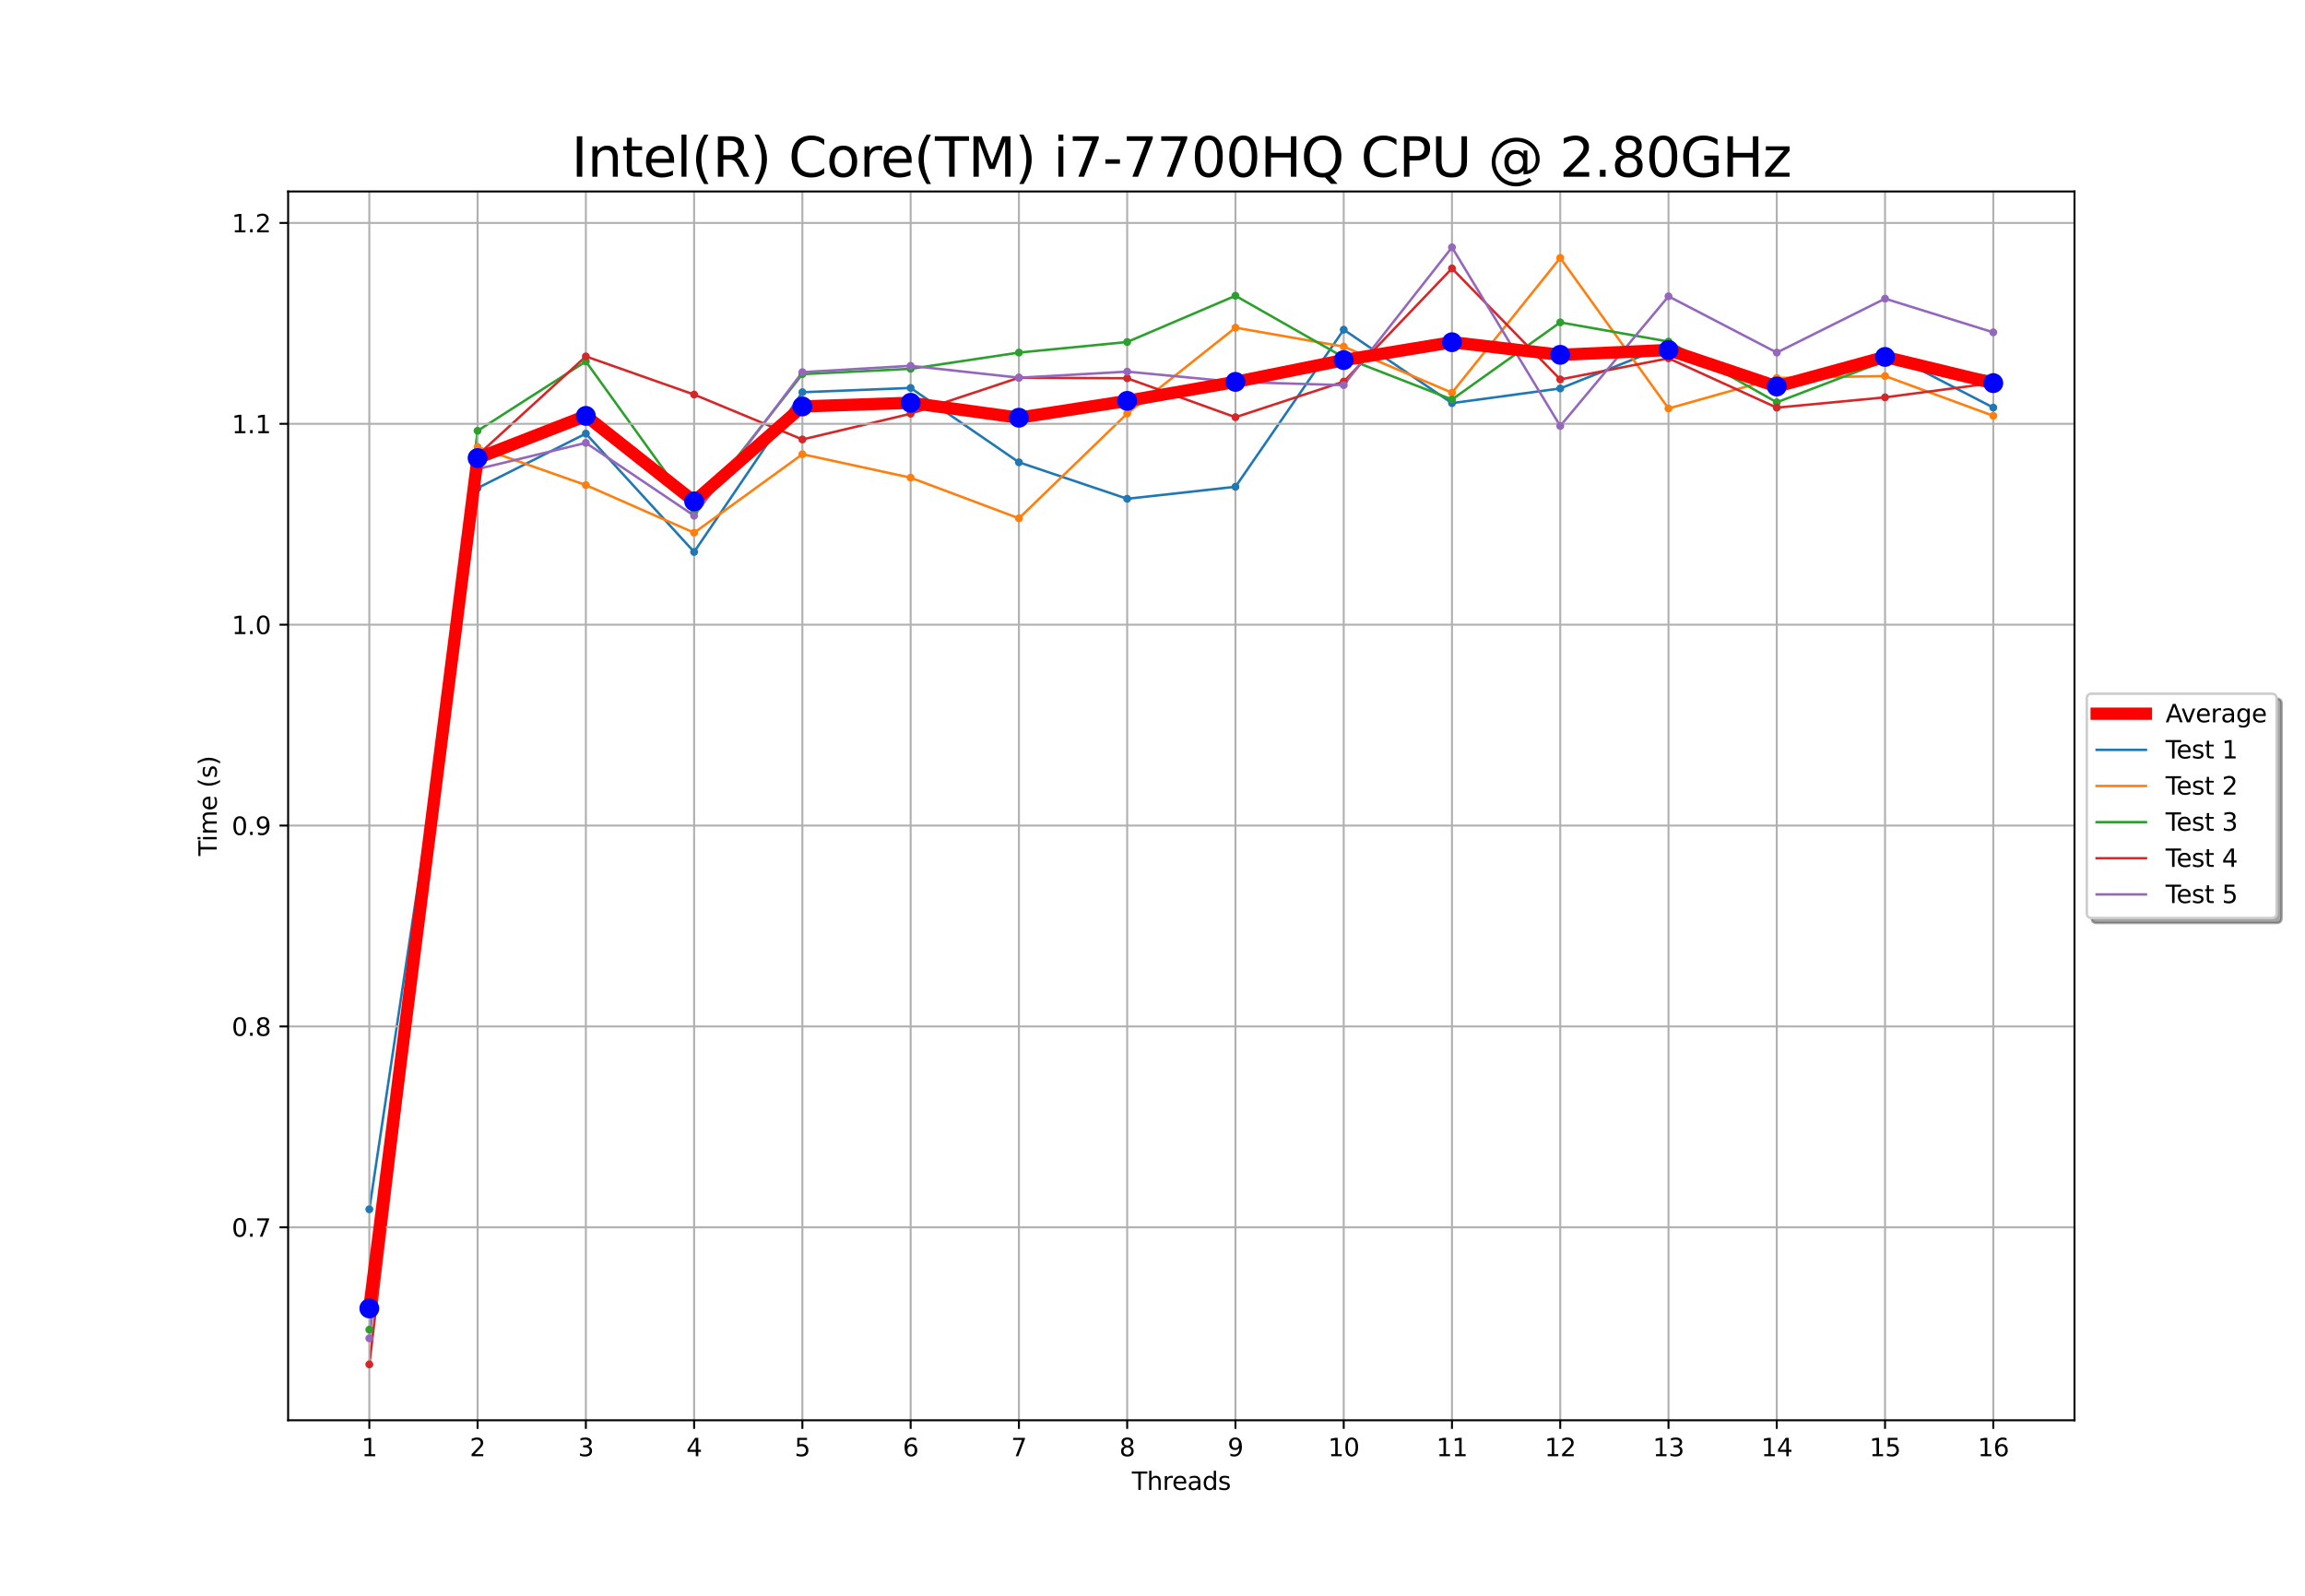 <?xml version="1.0" encoding="utf-8" standalone="no"?>
<!DOCTYPE svg PUBLIC "-//W3C//DTD SVG 1.1//EN"
  "http://www.w3.org/Graphics/SVG/1.1/DTD/svg11.dtd">
<svg xmlns:xlink="http://www.w3.org/1999/xlink" width="936pt" height="648pt" viewBox="0 0 936 648" xmlns="http://www.w3.org/2000/svg" version="1.1">
 <defs>
  <style type="text/css">*{stroke-linejoin: round; stroke-linecap: butt}</style>
 </defs>
 <g id="figure_1">
  <g id="patch_1">
   <path d="M 0 648 
L 936 648 
L 936 0 
L 0 0 
z
" style="fill: #ffffff"/>
  </g>
  <g id="axes_1">
   <g id="patch_2">
    <path d="M 117 576.72 
L 842.4 576.72 
L 842.4 77.76 
L 117 77.76 
z
" style="fill: #ffffff"/>
   </g>
   <g id="line2d_1">
    <path d="M 149.973 491.068 
L 193.936 198.199 
L 237.9 176.065 
L 281.864 224.129 
L 325.827 159.272 
L 369.791 157.54 
L 413.755 187.727 
L 457.718 202.536 
L 501.682 197.666 
L 545.645 133.883 
L 589.609 163.7 
L 633.573 157.739 
L 677.536 140.186 
L 721.5 159.149 
L 765.464 142.797 
L 809.427 165.512 
" clip-path="url(#p5e634e5079)" style="fill: none; stroke: #1f77b4; stroke-linecap: square"/>
   </g>
   <g id="line2d_2">
    <path d="M 149.973 528.036 
L 193.936 181.524 
L 237.9 196.982 
L 281.864 216.333 
L 325.827 184.444 
L 369.791 193.979 
L 413.755 210.483 
L 457.718 167.955 
L 501.682 133.064 
L 545.645 140.75 
L 589.609 159.467 
L 633.573 104.731 
L 677.536 165.866 
L 721.5 153.484 
L 765.464 152.697 
L 809.427 168.848 
" clip-path="url(#p5e634e5079)" style="fill: none; stroke: #ff7f0e; stroke-linecap: square"/>
   </g>
   <g id="line2d_3">
    <path d="M 149.973 539.941 
L 193.936 174.931 
L 237.9 146.78 
L 281.864 207.852 
L 325.827 151.935 
L 369.791 149.764 
L 413.755 143.173 
L 457.718 138.878 
L 501.682 120.106 
L 545.645 145.106 
L 589.609 162.226 
L 633.573 130.91 
L 677.536 138.714 
L 721.5 163.371 
L 765.464 146.555 
L 809.427 153.091 
" clip-path="url(#p5e634e5079)" style="fill: none; stroke: #2ca02c; stroke-linecap: square"/>
   </g>
   <g id="line2d_4">
    <path d="M 149.973 554.04 
L 193.936 184.888 
L 237.9 144.729 
L 281.864 160.218 
L 325.827 178.456 
L 369.791 168.003 
L 413.755 153.379 
L 457.718 153.605 
L 501.682 169.422 
L 545.645 154.966 
L 589.609 108.999 
L 633.573 154.071 
L 677.536 145.501 
L 721.5 165.538 
L 765.464 161.352 
L 809.427 155.522 
" clip-path="url(#p5e634e5079)" style="fill: none; stroke: #d62728; stroke-linecap: square"/>
   </g>
   <g id="line2d_5">
    <path d="M 149.973 543.459 
L 193.936 190.469 
L 237.9 179.836 
L 281.864 209.418 
L 325.827 151.113 
L 369.791 148.55 
L 413.755 153.369 
L 457.718 150.908 
L 501.682 155.102 
L 545.645 156.386 
L 589.609 100.44 
L 633.573 172.982 
L 677.536 120.323 
L 721.5 143.17 
L 765.464 121.273 
L 809.427 134.959 
" clip-path="url(#p5e634e5079)" style="fill: none; stroke: #9467bd; stroke-linecap: square"/>
   </g>
   <g id="matplotlib.axis_1">
    <g id="xtick_1">
     <g id="line2d_6">
      <path d="M 149.973 576.72 
L 149.973 77.76 
" clip-path="url(#p5e634e5079)" style="fill: none; stroke: #b0b0b0; stroke-width: 0.8; stroke-linecap: square"/>
     </g>
     <g id="line2d_7">
      <defs>
       <path id="mb4de34e224" d="M 0 0 
L 0 3.5 
" style="stroke: #000000; stroke-width: 0.8"/>
      </defs>
      <g>
       <use xlink:href="#mb4de34e224" x="149.973" y="576.72" style="stroke: #000000; stroke-width: 0.8"/>
      </g>
     </g>
     <g id="text_1">
      <!-- 1 -->
      <g transform="translate(146.791 591.318)scale(0.1 -0.1)">
       <defs>
        <path id="DejaVuSans-31" d="M 794 531 
L 1825 531 
L 1825 4091 
L 703 3866 
L 703 4441 
L 1819 4666 
L 2450 4666 
L 2450 531 
L 3481 531 
L 3481 0 
L 794 0 
L 794 531 
z
" transform="scale(0.016)"/>
       </defs>
       <use xlink:href="#DejaVuSans-31"/>
      </g>
     </g>
    </g>
    <g id="xtick_2">
     <g id="line2d_8">
      <path d="M 193.936 576.72 
L 193.936 77.76 
" clip-path="url(#p5e634e5079)" style="fill: none; stroke: #b0b0b0; stroke-width: 0.8; stroke-linecap: square"/>
     </g>
     <g id="line2d_9">
      <g>
       <use xlink:href="#mb4de34e224" x="193.936" y="576.72" style="stroke: #000000; stroke-width: 0.8"/>
      </g>
     </g>
     <g id="text_2">
      <!-- 2 -->
      <g transform="translate(190.755 591.318)scale(0.1 -0.1)">
       <defs>
        <path id="DejaVuSans-32" d="M 1228 531 
L 3431 531 
L 3431 0 
L 469 0 
L 469 531 
Q 828 903 1448 1529 
Q 2069 2156 2228 2338 
Q 2531 2678 2651 2914 
Q 2772 3150 2772 3378 
Q 2772 3750 2511 3984 
Q 2250 4219 1831 4219 
Q 1534 4219 1204 4116 
Q 875 4013 500 3803 
L 500 4441 
Q 881 4594 1212 4672 
Q 1544 4750 1819 4750 
Q 2544 4750 2975 4387 
Q 3406 4025 3406 3419 
Q 3406 3131 3298 2873 
Q 3191 2616 2906 2266 
Q 2828 2175 2409 1742 
Q 1991 1309 1228 531 
z
" transform="scale(0.016)"/>
       </defs>
       <use xlink:href="#DejaVuSans-32"/>
      </g>
     </g>
    </g>
    <g id="xtick_3">
     <g id="line2d_10">
      <path d="M 237.9 576.72 
L 237.9 77.76 
" clip-path="url(#p5e634e5079)" style="fill: none; stroke: #b0b0b0; stroke-width: 0.8; stroke-linecap: square"/>
     </g>
     <g id="line2d_11">
      <g>
       <use xlink:href="#mb4de34e224" x="237.9" y="576.72" style="stroke: #000000; stroke-width: 0.8"/>
      </g>
     </g>
     <g id="text_3">
      <!-- 3 -->
      <g transform="translate(234.719 591.318)scale(0.1 -0.1)">
       <defs>
        <path id="DejaVuSans-33" d="M 2597 2516 
Q 3050 2419 3304 2112 
Q 3559 1806 3559 1356 
Q 3559 666 3084 287 
Q 2609 -91 1734 -91 
Q 1441 -91 1130 -33 
Q 819 25 488 141 
L 488 750 
Q 750 597 1062 519 
Q 1375 441 1716 441 
Q 2309 441 2620 675 
Q 2931 909 2931 1356 
Q 2931 1769 2642 2001 
Q 2353 2234 1838 2234 
L 1294 2234 
L 1294 2753 
L 1863 2753 
Q 2328 2753 2575 2939 
Q 2822 3125 2822 3475 
Q 2822 3834 2567 4026 
Q 2313 4219 1838 4219 
Q 1578 4219 1281 4162 
Q 984 4106 628 3988 
L 628 4550 
Q 988 4650 1302 4700 
Q 1616 4750 1894 4750 
Q 2613 4750 3031 4423 
Q 3450 4097 3450 3541 
Q 3450 3153 3228 2886 
Q 3006 2619 2597 2516 
z
" transform="scale(0.016)"/>
       </defs>
       <use xlink:href="#DejaVuSans-33"/>
      </g>
     </g>
    </g>
    <g id="xtick_4">
     <g id="line2d_12">
      <path d="M 281.864 576.72 
L 281.864 77.76 
" clip-path="url(#p5e634e5079)" style="fill: none; stroke: #b0b0b0; stroke-width: 0.8; stroke-linecap: square"/>
     </g>
     <g id="line2d_13">
      <g>
       <use xlink:href="#mb4de34e224" x="281.864" y="576.72" style="stroke: #000000; stroke-width: 0.8"/>
      </g>
     </g>
     <g id="text_4">
      <!-- 4 -->
      <g transform="translate(278.682 591.318)scale(0.1 -0.1)">
       <defs>
        <path id="DejaVuSans-34" d="M 2419 4116 
L 825 1625 
L 2419 1625 
L 2419 4116 
z
M 2253 4666 
L 3047 4666 
L 3047 1625 
L 3713 1625 
L 3713 1100 
L 3047 1100 
L 3047 0 
L 2419 0 
L 2419 1100 
L 313 1100 
L 313 1709 
L 2253 4666 
z
" transform="scale(0.016)"/>
       </defs>
       <use xlink:href="#DejaVuSans-34"/>
      </g>
     </g>
    </g>
    <g id="xtick_5">
     <g id="line2d_14">
      <path d="M 325.827 576.72 
L 325.827 77.76 
" clip-path="url(#p5e634e5079)" style="fill: none; stroke: #b0b0b0; stroke-width: 0.8; stroke-linecap: square"/>
     </g>
     <g id="line2d_15">
      <g>
       <use xlink:href="#mb4de34e224" x="325.827" y="576.72" style="stroke: #000000; stroke-width: 0.8"/>
      </g>
     </g>
     <g id="text_5">
      <!-- 5 -->
      <g transform="translate(322.646 591.318)scale(0.1 -0.1)">
       <defs>
        <path id="DejaVuSans-35" d="M 691 4666 
L 3169 4666 
L 3169 4134 
L 1269 4134 
L 1269 2991 
Q 1406 3038 1543 3061 
Q 1681 3084 1819 3084 
Q 2600 3084 3056 2656 
Q 3513 2228 3513 1497 
Q 3513 744 3044 326 
Q 2575 -91 1722 -91 
Q 1428 -91 1123 -41 
Q 819 9 494 109 
L 494 744 
Q 775 591 1075 516 
Q 1375 441 1709 441 
Q 2250 441 2565 725 
Q 2881 1009 2881 1497 
Q 2881 1984 2565 2268 
Q 2250 2553 1709 2553 
Q 1456 2553 1204 2497 
Q 953 2441 691 2322 
L 691 4666 
z
" transform="scale(0.016)"/>
       </defs>
       <use xlink:href="#DejaVuSans-35"/>
      </g>
     </g>
    </g>
    <g id="xtick_6">
     <g id="line2d_16">
      <path d="M 369.791 576.72 
L 369.791 77.76 
" clip-path="url(#p5e634e5079)" style="fill: none; stroke: #b0b0b0; stroke-width: 0.8; stroke-linecap: square"/>
     </g>
     <g id="line2d_17">
      <g>
       <use xlink:href="#mb4de34e224" x="369.791" y="576.72" style="stroke: #000000; stroke-width: 0.8"/>
      </g>
     </g>
     <g id="text_6">
      <!-- 6 -->
      <g transform="translate(366.61 591.318)scale(0.1 -0.1)">
       <defs>
        <path id="DejaVuSans-36" d="M 2113 2584 
Q 1688 2584 1439 2293 
Q 1191 2003 1191 1497 
Q 1191 994 1439 701 
Q 1688 409 2113 409 
Q 2538 409 2786 701 
Q 3034 994 3034 1497 
Q 3034 2003 2786 2293 
Q 2538 2584 2113 2584 
z
M 3366 4563 
L 3366 3988 
Q 3128 4100 2886 4159 
Q 2644 4219 2406 4219 
Q 1781 4219 1451 3797 
Q 1122 3375 1075 2522 
Q 1259 2794 1537 2939 
Q 1816 3084 2150 3084 
Q 2853 3084 3261 2657 
Q 3669 2231 3669 1497 
Q 3669 778 3244 343 
Q 2819 -91 2113 -91 
Q 1303 -91 875 529 
Q 447 1150 447 2328 
Q 447 3434 972 4092 
Q 1497 4750 2381 4750 
Q 2619 4750 2861 4703 
Q 3103 4656 3366 4563 
z
" transform="scale(0.016)"/>
       </defs>
       <use xlink:href="#DejaVuSans-36"/>
      </g>
     </g>
    </g>
    <g id="xtick_7">
     <g id="line2d_18">
      <path d="M 413.755 576.72 
L 413.755 77.76 
" clip-path="url(#p5e634e5079)" style="fill: none; stroke: #b0b0b0; stroke-width: 0.8; stroke-linecap: square"/>
     </g>
     <g id="line2d_19">
      <g>
       <use xlink:href="#mb4de34e224" x="413.755" y="576.72" style="stroke: #000000; stroke-width: 0.8"/>
      </g>
     </g>
     <g id="text_7">
      <!-- 7 -->
      <g transform="translate(410.573 591.318)scale(0.1 -0.1)">
       <defs>
        <path id="DejaVuSans-37" d="M 525 4666 
L 3525 4666 
L 3525 4397 
L 1831 0 
L 1172 0 
L 2766 4134 
L 525 4134 
L 525 4666 
z
" transform="scale(0.016)"/>
       </defs>
       <use xlink:href="#DejaVuSans-37"/>
      </g>
     </g>
    </g>
    <g id="xtick_8">
     <g id="line2d_20">
      <path d="M 457.718 576.72 
L 457.718 77.76 
" clip-path="url(#p5e634e5079)" style="fill: none; stroke: #b0b0b0; stroke-width: 0.8; stroke-linecap: square"/>
     </g>
     <g id="line2d_21">
      <g>
       <use xlink:href="#mb4de34e224" x="457.718" y="576.72" style="stroke: #000000; stroke-width: 0.8"/>
      </g>
     </g>
     <g id="text_8">
      <!-- 8 -->
      <g transform="translate(454.537 591.318)scale(0.1 -0.1)">
       <defs>
        <path id="DejaVuSans-38" d="M 2034 2216 
Q 1584 2216 1326 1975 
Q 1069 1734 1069 1313 
Q 1069 891 1326 650 
Q 1584 409 2034 409 
Q 2484 409 2743 651 
Q 3003 894 3003 1313 
Q 3003 1734 2745 1975 
Q 2488 2216 2034 2216 
z
M 1403 2484 
Q 997 2584 770 2862 
Q 544 3141 544 3541 
Q 544 4100 942 4425 
Q 1341 4750 2034 4750 
Q 2731 4750 3128 4425 
Q 3525 4100 3525 3541 
Q 3525 3141 3298 2862 
Q 3072 2584 2669 2484 
Q 3125 2378 3379 2068 
Q 3634 1759 3634 1313 
Q 3634 634 3220 271 
Q 2806 -91 2034 -91 
Q 1263 -91 848 271 
Q 434 634 434 1313 
Q 434 1759 690 2068 
Q 947 2378 1403 2484 
z
M 1172 3481 
Q 1172 3119 1398 2916 
Q 1625 2713 2034 2713 
Q 2441 2713 2670 2916 
Q 2900 3119 2900 3481 
Q 2900 3844 2670 4047 
Q 2441 4250 2034 4250 
Q 1625 4250 1398 4047 
Q 1172 3844 1172 3481 
z
" transform="scale(0.016)"/>
       </defs>
       <use xlink:href="#DejaVuSans-38"/>
      </g>
     </g>
    </g>
    <g id="xtick_9">
     <g id="line2d_22">
      <path d="M 501.682 576.72 
L 501.682 77.76 
" clip-path="url(#p5e634e5079)" style="fill: none; stroke: #b0b0b0; stroke-width: 0.8; stroke-linecap: square"/>
     </g>
     <g id="line2d_23">
      <g>
       <use xlink:href="#mb4de34e224" x="501.682" y="576.72" style="stroke: #000000; stroke-width: 0.8"/>
      </g>
     </g>
     <g id="text_9">
      <!-- 9 -->
      <g transform="translate(498.501 591.318)scale(0.1 -0.1)">
       <defs>
        <path id="DejaVuSans-39" d="M 703 97 
L 703 672 
Q 941 559 1184 500 
Q 1428 441 1663 441 
Q 2288 441 2617 861 
Q 2947 1281 2994 2138 
Q 2813 1869 2534 1725 
Q 2256 1581 1919 1581 
Q 1219 1581 811 2004 
Q 403 2428 403 3163 
Q 403 3881 828 4315 
Q 1253 4750 1959 4750 
Q 2769 4750 3195 4129 
Q 3622 3509 3622 2328 
Q 3622 1225 3098 567 
Q 2575 -91 1691 -91 
Q 1453 -91 1209 -44 
Q 966 3 703 97 
z
M 1959 2075 
Q 2384 2075 2632 2365 
Q 2881 2656 2881 3163 
Q 2881 3666 2632 3958 
Q 2384 4250 1959 4250 
Q 1534 4250 1286 3958 
Q 1038 3666 1038 3163 
Q 1038 2656 1286 2365 
Q 1534 2075 1959 2075 
z
" transform="scale(0.016)"/>
       </defs>
       <use xlink:href="#DejaVuSans-39"/>
      </g>
     </g>
    </g>
    <g id="xtick_10">
     <g id="line2d_24">
      <path d="M 545.645 576.72 
L 545.645 77.76 
" clip-path="url(#p5e634e5079)" style="fill: none; stroke: #b0b0b0; stroke-width: 0.8; stroke-linecap: square"/>
     </g>
     <g id="line2d_25">
      <g>
       <use xlink:href="#mb4de34e224" x="545.645" y="576.72" style="stroke: #000000; stroke-width: 0.8"/>
      </g>
     </g>
     <g id="text_10">
      <!-- 10 -->
      <g transform="translate(539.283 591.318)scale(0.1 -0.1)">
       <defs>
        <path id="DejaVuSans-30" d="M 2034 4250 
Q 1547 4250 1301 3770 
Q 1056 3291 1056 2328 
Q 1056 1369 1301 889 
Q 1547 409 2034 409 
Q 2525 409 2770 889 
Q 3016 1369 3016 2328 
Q 3016 3291 2770 3770 
Q 2525 4250 2034 4250 
z
M 2034 4750 
Q 2819 4750 3233 4129 
Q 3647 3509 3647 2328 
Q 3647 1150 3233 529 
Q 2819 -91 2034 -91 
Q 1250 -91 836 529 
Q 422 1150 422 2328 
Q 422 3509 836 4129 
Q 1250 4750 2034 4750 
z
" transform="scale(0.016)"/>
       </defs>
       <use xlink:href="#DejaVuSans-31"/>
       <use xlink:href="#DejaVuSans-30" x="63.623"/>
      </g>
     </g>
    </g>
    <g id="xtick_11">
     <g id="line2d_26">
      <path d="M 589.609 576.72 
L 589.609 77.76 
" clip-path="url(#p5e634e5079)" style="fill: none; stroke: #b0b0b0; stroke-width: 0.8; stroke-linecap: square"/>
     </g>
     <g id="line2d_27">
      <g>
       <use xlink:href="#mb4de34e224" x="589.609" y="576.72" style="stroke: #000000; stroke-width: 0.8"/>
      </g>
     </g>
     <g id="text_11">
      <!-- 11 -->
      <g transform="translate(583.247 591.318)scale(0.1 -0.1)">
       <use xlink:href="#DejaVuSans-31"/>
       <use xlink:href="#DejaVuSans-31" x="63.623"/>
      </g>
     </g>
    </g>
    <g id="xtick_12">
     <g id="line2d_28">
      <path d="M 633.573 576.72 
L 633.573 77.76 
" clip-path="url(#p5e634e5079)" style="fill: none; stroke: #b0b0b0; stroke-width: 0.8; stroke-linecap: square"/>
     </g>
     <g id="line2d_29">
      <g>
       <use xlink:href="#mb4de34e224" x="633.573" y="576.72" style="stroke: #000000; stroke-width: 0.8"/>
      </g>
     </g>
     <g id="text_12">
      <!-- 12 -->
      <g transform="translate(627.21 591.318)scale(0.1 -0.1)">
       <use xlink:href="#DejaVuSans-31"/>
       <use xlink:href="#DejaVuSans-32" x="63.623"/>
      </g>
     </g>
    </g>
    <g id="xtick_13">
     <g id="line2d_30">
      <path d="M 677.536 576.72 
L 677.536 77.76 
" clip-path="url(#p5e634e5079)" style="fill: none; stroke: #b0b0b0; stroke-width: 0.8; stroke-linecap: square"/>
     </g>
     <g id="line2d_31">
      <g>
       <use xlink:href="#mb4de34e224" x="677.536" y="576.72" style="stroke: #000000; stroke-width: 0.8"/>
      </g>
     </g>
     <g id="text_13">
      <!-- 13 -->
      <g transform="translate(671.174 591.318)scale(0.1 -0.1)">
       <use xlink:href="#DejaVuSans-31"/>
       <use xlink:href="#DejaVuSans-33" x="63.623"/>
      </g>
     </g>
    </g>
    <g id="xtick_14">
     <g id="line2d_32">
      <path d="M 721.5 576.72 
L 721.5 77.76 
" clip-path="url(#p5e634e5079)" style="fill: none; stroke: #b0b0b0; stroke-width: 0.8; stroke-linecap: square"/>
     </g>
     <g id="line2d_33">
      <g>
       <use xlink:href="#mb4de34e224" x="721.5" y="576.72" style="stroke: #000000; stroke-width: 0.8"/>
      </g>
     </g>
     <g id="text_14">
      <!-- 14 -->
      <g transform="translate(715.138 591.318)scale(0.1 -0.1)">
       <use xlink:href="#DejaVuSans-31"/>
       <use xlink:href="#DejaVuSans-34" x="63.623"/>
      </g>
     </g>
    </g>
    <g id="xtick_15">
     <g id="line2d_34">
      <path d="M 765.464 576.72 
L 765.464 77.76 
" clip-path="url(#p5e634e5079)" style="fill: none; stroke: #b0b0b0; stroke-width: 0.8; stroke-linecap: square"/>
     </g>
     <g id="line2d_35">
      <g>
       <use xlink:href="#mb4de34e224" x="765.464" y="576.72" style="stroke: #000000; stroke-width: 0.8"/>
      </g>
     </g>
     <g id="text_15">
      <!-- 15 -->
      <g transform="translate(759.101 591.318)scale(0.1 -0.1)">
       <use xlink:href="#DejaVuSans-31"/>
       <use xlink:href="#DejaVuSans-35" x="63.623"/>
      </g>
     </g>
    </g>
    <g id="xtick_16">
     <g id="line2d_36">
      <path d="M 809.427 576.72 
L 809.427 77.76 
" clip-path="url(#p5e634e5079)" style="fill: none; stroke: #b0b0b0; stroke-width: 0.8; stroke-linecap: square"/>
     </g>
     <g id="line2d_37">
      <g>
       <use xlink:href="#mb4de34e224" x="809.427" y="576.72" style="stroke: #000000; stroke-width: 0.8"/>
      </g>
     </g>
     <g id="text_16">
      <!-- 16 -->
      <g transform="translate(803.065 591.318)scale(0.1 -0.1)">
       <use xlink:href="#DejaVuSans-31"/>
       <use xlink:href="#DejaVuSans-36" x="63.623"/>
      </g>
     </g>
    </g>
    <g id="text_17">
     <!-- Threads -->
     <g transform="translate(459.615 604.997)scale(0.1 -0.1)">
      <defs>
       <path id="DejaVuSans-54" d="M -19 4666 
L 3928 4666 
L 3928 4134 
L 2272 4134 
L 2272 0 
L 1638 0 
L 1638 4134 
L -19 4134 
L -19 4666 
z
" transform="scale(0.016)"/>
       <path id="DejaVuSans-68" d="M 3513 2113 
L 3513 0 
L 2938 0 
L 2938 2094 
Q 2938 2591 2744 2837 
Q 2550 3084 2163 3084 
Q 1697 3084 1428 2787 
Q 1159 2491 1159 1978 
L 1159 0 
L 581 0 
L 581 4863 
L 1159 4863 
L 1159 2956 
Q 1366 3272 1645 3428 
Q 1925 3584 2291 3584 
Q 2894 3584 3203 3211 
Q 3513 2838 3513 2113 
z
" transform="scale(0.016)"/>
       <path id="DejaVuSans-72" d="M 2631 2963 
Q 2534 3019 2420 3045 
Q 2306 3072 2169 3072 
Q 1681 3072 1420 2755 
Q 1159 2438 1159 1844 
L 1159 0 
L 581 0 
L 581 3500 
L 1159 3500 
L 1159 2956 
Q 1341 3275 1631 3429 
Q 1922 3584 2338 3584 
Q 2397 3584 2469 3576 
Q 2541 3569 2628 3553 
L 2631 2963 
z
" transform="scale(0.016)"/>
       <path id="DejaVuSans-65" d="M 3597 1894 
L 3597 1613 
L 953 1613 
Q 991 1019 1311 708 
Q 1631 397 2203 397 
Q 2534 397 2845 478 
Q 3156 559 3463 722 
L 3463 178 
Q 3153 47 2828 -22 
Q 2503 -91 2169 -91 
Q 1331 -91 842 396 
Q 353 884 353 1716 
Q 353 2575 817 3079 
Q 1281 3584 2069 3584 
Q 2775 3584 3186 3129 
Q 3597 2675 3597 1894 
z
M 3022 2063 
Q 3016 2534 2758 2815 
Q 2500 3097 2075 3097 
Q 1594 3097 1305 2825 
Q 1016 2553 972 2059 
L 3022 2063 
z
" transform="scale(0.016)"/>
       <path id="DejaVuSans-61" d="M 2194 1759 
Q 1497 1759 1228 1600 
Q 959 1441 959 1056 
Q 959 750 1161 570 
Q 1363 391 1709 391 
Q 2188 391 2477 730 
Q 2766 1069 2766 1631 
L 2766 1759 
L 2194 1759 
z
M 3341 1997 
L 3341 0 
L 2766 0 
L 2766 531 
Q 2569 213 2275 61 
Q 1981 -91 1556 -91 
Q 1019 -91 701 211 
Q 384 513 384 1019 
Q 384 1609 779 1909 
Q 1175 2209 1959 2209 
L 2766 2209 
L 2766 2266 
Q 2766 2663 2505 2880 
Q 2244 3097 1772 3097 
Q 1472 3097 1187 3025 
Q 903 2953 641 2809 
L 641 3341 
Q 956 3463 1253 3523 
Q 1550 3584 1831 3584 
Q 2591 3584 2966 3190 
Q 3341 2797 3341 1997 
z
" transform="scale(0.016)"/>
       <path id="DejaVuSans-64" d="M 2906 2969 
L 2906 4863 
L 3481 4863 
L 3481 0 
L 2906 0 
L 2906 525 
Q 2725 213 2448 61 
Q 2172 -91 1784 -91 
Q 1150 -91 751 415 
Q 353 922 353 1747 
Q 353 2572 751 3078 
Q 1150 3584 1784 3584 
Q 2172 3584 2448 3432 
Q 2725 3281 2906 2969 
z
M 947 1747 
Q 947 1113 1208 752 
Q 1469 391 1925 391 
Q 2381 391 2643 752 
Q 2906 1113 2906 1747 
Q 2906 2381 2643 2742 
Q 2381 3103 1925 3103 
Q 1469 3103 1208 2742 
Q 947 2381 947 1747 
z
" transform="scale(0.016)"/>
       <path id="DejaVuSans-73" d="M 2834 3397 
L 2834 2853 
Q 2591 2978 2328 3040 
Q 2066 3103 1784 3103 
Q 1356 3103 1142 2972 
Q 928 2841 928 2578 
Q 928 2378 1081 2264 
Q 1234 2150 1697 2047 
L 1894 2003 
Q 2506 1872 2764 1633 
Q 3022 1394 3022 966 
Q 3022 478 2636 193 
Q 2250 -91 1575 -91 
Q 1294 -91 989 -36 
Q 684 19 347 128 
L 347 722 
Q 666 556 975 473 
Q 1284 391 1588 391 
Q 1994 391 2212 530 
Q 2431 669 2431 922 
Q 2431 1156 2273 1281 
Q 2116 1406 1581 1522 
L 1381 1569 
Q 847 1681 609 1914 
Q 372 2147 372 2553 
Q 372 3047 722 3315 
Q 1072 3584 1716 3584 
Q 2034 3584 2315 3537 
Q 2597 3491 2834 3397 
z
" transform="scale(0.016)"/>
      </defs>
      <use xlink:href="#DejaVuSans-54"/>
      <use xlink:href="#DejaVuSans-68" x="61.084"/>
      <use xlink:href="#DejaVuSans-72" x="124.463"/>
      <use xlink:href="#DejaVuSans-65" x="163.326"/>
      <use xlink:href="#DejaVuSans-61" x="224.85"/>
      <use xlink:href="#DejaVuSans-64" x="286.129"/>
      <use xlink:href="#DejaVuSans-73" x="349.605"/>
     </g>
    </g>
   </g>
   <g id="matplotlib.axis_2">
    <g id="ytick_1">
     <g id="line2d_38">
      <path d="M 117 498.387 
L 842.4 498.387 
" clip-path="url(#p5e634e5079)" style="fill: none; stroke: #b0b0b0; stroke-width: 0.8; stroke-linecap: square"/>
     </g>
     <g id="line2d_39">
      <defs>
       <path id="mbed7104e1e" d="M 0 0 
L -3.5 0 
" style="stroke: #000000; stroke-width: 0.8"/>
      </defs>
      <g>
       <use xlink:href="#mbed7104e1e" x="117" y="498.387" style="stroke: #000000; stroke-width: 0.8"/>
      </g>
     </g>
     <g id="text_18">
      <!-- 0.7 -->
      <g transform="translate(94.097 502.186)scale(0.1 -0.1)">
       <defs>
        <path id="DejaVuSans-2e" d="M 684 794 
L 1344 794 
L 1344 0 
L 684 0 
L 684 794 
z
" transform="scale(0.016)"/>
       </defs>
       <use xlink:href="#DejaVuSans-30"/>
       <use xlink:href="#DejaVuSans-2e" x="63.623"/>
       <use xlink:href="#DejaVuSans-37" x="95.41"/>
      </g>
     </g>
    </g>
    <g id="ytick_2">
     <g id="line2d_40">
      <path d="M 117 416.817 
L 842.4 416.817 
" clip-path="url(#p5e634e5079)" style="fill: none; stroke: #b0b0b0; stroke-width: 0.8; stroke-linecap: square"/>
     </g>
     <g id="line2d_41">
      <g>
       <use xlink:href="#mbed7104e1e" x="117" y="416.817" style="stroke: #000000; stroke-width: 0.8"/>
      </g>
     </g>
     <g id="text_19">
      <!-- 0.8 -->
      <g transform="translate(94.097 420.617)scale(0.1 -0.1)">
       <use xlink:href="#DejaVuSans-30"/>
       <use xlink:href="#DejaVuSans-2e" x="63.623"/>
       <use xlink:href="#DejaVuSans-38" x="95.41"/>
      </g>
     </g>
    </g>
    <g id="ytick_3">
     <g id="line2d_42">
      <path d="M 117 335.248 
L 842.4 335.248 
" clip-path="url(#p5e634e5079)" style="fill: none; stroke: #b0b0b0; stroke-width: 0.8; stroke-linecap: square"/>
     </g>
     <g id="line2d_43">
      <g>
       <use xlink:href="#mbed7104e1e" x="117" y="335.248" style="stroke: #000000; stroke-width: 0.8"/>
      </g>
     </g>
     <g id="text_20">
      <!-- 0.9 -->
      <g transform="translate(94.097 339.047)scale(0.1 -0.1)">
       <use xlink:href="#DejaVuSans-30"/>
       <use xlink:href="#DejaVuSans-2e" x="63.623"/>
       <use xlink:href="#DejaVuSans-39" x="95.41"/>
      </g>
     </g>
    </g>
    <g id="ytick_4">
     <g id="line2d_44">
      <path d="M 117 253.678 
L 842.4 253.678 
" clip-path="url(#p5e634e5079)" style="fill: none; stroke: #b0b0b0; stroke-width: 0.8; stroke-linecap: square"/>
     </g>
     <g id="line2d_45">
      <g>
       <use xlink:href="#mbed7104e1e" x="117" y="253.678" style="stroke: #000000; stroke-width: 0.8"/>
      </g>
     </g>
     <g id="text_21">
      <!-- 1.0 -->
      <g transform="translate(94.097 257.477)scale(0.1 -0.1)">
       <use xlink:href="#DejaVuSans-31"/>
       <use xlink:href="#DejaVuSans-2e" x="63.623"/>
       <use xlink:href="#DejaVuSans-30" x="95.41"/>
      </g>
     </g>
    </g>
    <g id="ytick_5">
     <g id="line2d_46">
      <path d="M 117 172.109 
L 842.4 172.109 
" clip-path="url(#p5e634e5079)" style="fill: none; stroke: #b0b0b0; stroke-width: 0.8; stroke-linecap: square"/>
     </g>
     <g id="line2d_47">
      <g>
       <use xlink:href="#mbed7104e1e" x="117" y="172.109" style="stroke: #000000; stroke-width: 0.8"/>
      </g>
     </g>
     <g id="text_22">
      <!-- 1.1 -->
      <g transform="translate(94.097 175.908)scale(0.1 -0.1)">
       <use xlink:href="#DejaVuSans-31"/>
       <use xlink:href="#DejaVuSans-2e" x="63.623"/>
       <use xlink:href="#DejaVuSans-31" x="95.41"/>
      </g>
     </g>
    </g>
    <g id="ytick_6">
     <g id="line2d_48">
      <path d="M 117 90.539 
L 842.4 90.539 
" clip-path="url(#p5e634e5079)" style="fill: none; stroke: #b0b0b0; stroke-width: 0.8; stroke-linecap: square"/>
     </g>
     <g id="line2d_49">
      <g>
       <use xlink:href="#mbed7104e1e" x="117" y="90.539" style="stroke: #000000; stroke-width: 0.8"/>
      </g>
     </g>
     <g id="text_23">
      <!-- 1.2 -->
      <g transform="translate(94.097 94.338)scale(0.1 -0.1)">
       <use xlink:href="#DejaVuSans-31"/>
       <use xlink:href="#DejaVuSans-2e" x="63.623"/>
       <use xlink:href="#DejaVuSans-32" x="95.41"/>
      </g>
     </g>
    </g>
    <g id="text_24">
     <!-- Time (s) -->
     <g transform="translate(88.017 347.569)rotate(-90)scale(0.1 -0.1)">
      <defs>
       <path id="DejaVuSans-69" d="M 603 3500 
L 1178 3500 
L 1178 0 
L 603 0 
L 603 3500 
z
M 603 4863 
L 1178 4863 
L 1178 4134 
L 603 4134 
L 603 4863 
z
" transform="scale(0.016)"/>
       <path id="DejaVuSans-6d" d="M 3328 2828 
Q 3544 3216 3844 3400 
Q 4144 3584 4550 3584 
Q 5097 3584 5394 3201 
Q 5691 2819 5691 2113 
L 5691 0 
L 5113 0 
L 5113 2094 
Q 5113 2597 4934 2840 
Q 4756 3084 4391 3084 
Q 3944 3084 3684 2787 
Q 3425 2491 3425 1978 
L 3425 0 
L 2847 0 
L 2847 2094 
Q 2847 2600 2669 2842 
Q 2491 3084 2119 3084 
Q 1678 3084 1418 2786 
Q 1159 2488 1159 1978 
L 1159 0 
L 581 0 
L 581 3500 
L 1159 3500 
L 1159 2956 
Q 1356 3278 1631 3431 
Q 1906 3584 2284 3584 
Q 2666 3584 2933 3390 
Q 3200 3197 3328 2828 
z
" transform="scale(0.016)"/>
       <path id="DejaVuSans-20" transform="scale(0.016)"/>
       <path id="DejaVuSans-28" d="M 1984 4856 
Q 1566 4138 1362 3434 
Q 1159 2731 1159 2009 
Q 1159 1288 1364 580 
Q 1569 -128 1984 -844 
L 1484 -844 
Q 1016 -109 783 600 
Q 550 1309 550 2009 
Q 550 2706 781 3412 
Q 1013 4119 1484 4856 
L 1984 4856 
z
" transform="scale(0.016)"/>
       <path id="DejaVuSans-29" d="M 513 4856 
L 1013 4856 
Q 1481 4119 1714 3412 
Q 1947 2706 1947 2009 
Q 1947 1309 1714 600 
Q 1481 -109 1013 -844 
L 513 -844 
Q 928 -128 1133 580 
Q 1338 1288 1338 2009 
Q 1338 2731 1133 3434 
Q 928 4138 513 4856 
z
" transform="scale(0.016)"/>
      </defs>
      <use xlink:href="#DejaVuSans-54"/>
      <use xlink:href="#DejaVuSans-69" x="57.959"/>
      <use xlink:href="#DejaVuSans-6d" x="85.742"/>
      <use xlink:href="#DejaVuSans-65" x="183.154"/>
      <use xlink:href="#DejaVuSans-20" x="244.678"/>
      <use xlink:href="#DejaVuSans-28" x="276.465"/>
      <use xlink:href="#DejaVuSans-73" x="315.479"/>
      <use xlink:href="#DejaVuSans-29" x="367.578"/>
     </g>
    </g>
   </g>
   <g id="PathCollection_1">
    <defs>
     <path id="m30cc1320c2" d="M 0 1.118 
C 0.297 1.118 0.581 1 0.791 0.791 
C 1 0.581 1.118 0.297 1.118 0 
C 1.118 -0.297 1 -0.581 0.791 -0.791 
C 0.581 -1 0.297 -1.118 0 -1.118 
C -0.297 -1.118 -0.581 -1 -0.791 -0.791 
C -1 -0.581 -1.118 -0.297 -1.118 0 
C -1.118 0.297 -1 0.581 -0.791 0.791 
C -0.581 1 -0.297 1.118 0 1.118 
z
" style="stroke: #1f77b4"/>
    </defs>
    <g clip-path="url(#p5e634e5079)">
     <use xlink:href="#m30cc1320c2" x="149.973" y="491.068" style="fill: #1f77b4; stroke: #1f77b4"/>
     <use xlink:href="#m30cc1320c2" x="193.936" y="198.199" style="fill: #1f77b4; stroke: #1f77b4"/>
     <use xlink:href="#m30cc1320c2" x="237.9" y="176.065" style="fill: #1f77b4; stroke: #1f77b4"/>
     <use xlink:href="#m30cc1320c2" x="281.864" y="224.129" style="fill: #1f77b4; stroke: #1f77b4"/>
     <use xlink:href="#m30cc1320c2" x="325.827" y="159.272" style="fill: #1f77b4; stroke: #1f77b4"/>
     <use xlink:href="#m30cc1320c2" x="369.791" y="157.54" style="fill: #1f77b4; stroke: #1f77b4"/>
     <use xlink:href="#m30cc1320c2" x="413.755" y="187.727" style="fill: #1f77b4; stroke: #1f77b4"/>
     <use xlink:href="#m30cc1320c2" x="457.718" y="202.536" style="fill: #1f77b4; stroke: #1f77b4"/>
     <use xlink:href="#m30cc1320c2" x="501.682" y="197.666" style="fill: #1f77b4; stroke: #1f77b4"/>
     <use xlink:href="#m30cc1320c2" x="545.645" y="133.883" style="fill: #1f77b4; stroke: #1f77b4"/>
     <use xlink:href="#m30cc1320c2" x="589.609" y="163.7" style="fill: #1f77b4; stroke: #1f77b4"/>
     <use xlink:href="#m30cc1320c2" x="633.573" y="157.739" style="fill: #1f77b4; stroke: #1f77b4"/>
     <use xlink:href="#m30cc1320c2" x="677.536" y="140.186" style="fill: #1f77b4; stroke: #1f77b4"/>
     <use xlink:href="#m30cc1320c2" x="721.5" y="159.149" style="fill: #1f77b4; stroke: #1f77b4"/>
     <use xlink:href="#m30cc1320c2" x="765.464" y="142.797" style="fill: #1f77b4; stroke: #1f77b4"/>
     <use xlink:href="#m30cc1320c2" x="809.427" y="165.512" style="fill: #1f77b4; stroke: #1f77b4"/>
    </g>
   </g>
   <g id="PathCollection_2">
    <defs>
     <path id="m338f5b2d8e" d="M 0 1.118 
C 0.297 1.118 0.581 1 0.791 0.791 
C 1 0.581 1.118 0.297 1.118 0 
C 1.118 -0.297 1 -0.581 0.791 -0.791 
C 0.581 -1 0.297 -1.118 0 -1.118 
C -0.297 -1.118 -0.581 -1 -0.791 -0.791 
C -1 -0.581 -1.118 -0.297 -1.118 0 
C -1.118 0.297 -1 0.581 -0.791 0.791 
C -0.581 1 -0.297 1.118 0 1.118 
z
" style="stroke: #ff7f0e"/>
    </defs>
    <g clip-path="url(#p5e634e5079)">
     <use xlink:href="#m338f5b2d8e" x="149.973" y="528.036" style="fill: #ff7f0e; stroke: #ff7f0e"/>
     <use xlink:href="#m338f5b2d8e" x="193.936" y="181.524" style="fill: #ff7f0e; stroke: #ff7f0e"/>
     <use xlink:href="#m338f5b2d8e" x="237.9" y="196.982" style="fill: #ff7f0e; stroke: #ff7f0e"/>
     <use xlink:href="#m338f5b2d8e" x="281.864" y="216.333" style="fill: #ff7f0e; stroke: #ff7f0e"/>
     <use xlink:href="#m338f5b2d8e" x="325.827" y="184.444" style="fill: #ff7f0e; stroke: #ff7f0e"/>
     <use xlink:href="#m338f5b2d8e" x="369.791" y="193.979" style="fill: #ff7f0e; stroke: #ff7f0e"/>
     <use xlink:href="#m338f5b2d8e" x="413.755" y="210.483" style="fill: #ff7f0e; stroke: #ff7f0e"/>
     <use xlink:href="#m338f5b2d8e" x="457.718" y="167.955" style="fill: #ff7f0e; stroke: #ff7f0e"/>
     <use xlink:href="#m338f5b2d8e" x="501.682" y="133.064" style="fill: #ff7f0e; stroke: #ff7f0e"/>
     <use xlink:href="#m338f5b2d8e" x="545.645" y="140.75" style="fill: #ff7f0e; stroke: #ff7f0e"/>
     <use xlink:href="#m338f5b2d8e" x="589.609" y="159.467" style="fill: #ff7f0e; stroke: #ff7f0e"/>
     <use xlink:href="#m338f5b2d8e" x="633.573" y="104.731" style="fill: #ff7f0e; stroke: #ff7f0e"/>
     <use xlink:href="#m338f5b2d8e" x="677.536" y="165.866" style="fill: #ff7f0e; stroke: #ff7f0e"/>
     <use xlink:href="#m338f5b2d8e" x="721.5" y="153.484" style="fill: #ff7f0e; stroke: #ff7f0e"/>
     <use xlink:href="#m338f5b2d8e" x="765.464" y="152.697" style="fill: #ff7f0e; stroke: #ff7f0e"/>
     <use xlink:href="#m338f5b2d8e" x="809.427" y="168.848" style="fill: #ff7f0e; stroke: #ff7f0e"/>
    </g>
   </g>
   <g id="PathCollection_3">
    <defs>
     <path id="m2e9e6010fb" d="M 0 1.118 
C 0.297 1.118 0.581 1 0.791 0.791 
C 1 0.581 1.118 0.297 1.118 0 
C 1.118 -0.297 1 -0.581 0.791 -0.791 
C 0.581 -1 0.297 -1.118 0 -1.118 
C -0.297 -1.118 -0.581 -1 -0.791 -0.791 
C -1 -0.581 -1.118 -0.297 -1.118 0 
C -1.118 0.297 -1 0.581 -0.791 0.791 
C -0.581 1 -0.297 1.118 0 1.118 
z
" style="stroke: #2ca02c"/>
    </defs>
    <g clip-path="url(#p5e634e5079)">
     <use xlink:href="#m2e9e6010fb" x="149.973" y="539.941" style="fill: #2ca02c; stroke: #2ca02c"/>
     <use xlink:href="#m2e9e6010fb" x="193.936" y="174.931" style="fill: #2ca02c; stroke: #2ca02c"/>
     <use xlink:href="#m2e9e6010fb" x="237.9" y="146.78" style="fill: #2ca02c; stroke: #2ca02c"/>
     <use xlink:href="#m2e9e6010fb" x="281.864" y="207.852" style="fill: #2ca02c; stroke: #2ca02c"/>
     <use xlink:href="#m2e9e6010fb" x="325.827" y="151.935" style="fill: #2ca02c; stroke: #2ca02c"/>
     <use xlink:href="#m2e9e6010fb" x="369.791" y="149.764" style="fill: #2ca02c; stroke: #2ca02c"/>
     <use xlink:href="#m2e9e6010fb" x="413.755" y="143.173" style="fill: #2ca02c; stroke: #2ca02c"/>
     <use xlink:href="#m2e9e6010fb" x="457.718" y="138.878" style="fill: #2ca02c; stroke: #2ca02c"/>
     <use xlink:href="#m2e9e6010fb" x="501.682" y="120.106" style="fill: #2ca02c; stroke: #2ca02c"/>
     <use xlink:href="#m2e9e6010fb" x="545.645" y="145.106" style="fill: #2ca02c; stroke: #2ca02c"/>
     <use xlink:href="#m2e9e6010fb" x="589.609" y="162.226" style="fill: #2ca02c; stroke: #2ca02c"/>
     <use xlink:href="#m2e9e6010fb" x="633.573" y="130.91" style="fill: #2ca02c; stroke: #2ca02c"/>
     <use xlink:href="#m2e9e6010fb" x="677.536" y="138.714" style="fill: #2ca02c; stroke: #2ca02c"/>
     <use xlink:href="#m2e9e6010fb" x="721.5" y="163.371" style="fill: #2ca02c; stroke: #2ca02c"/>
     <use xlink:href="#m2e9e6010fb" x="765.464" y="146.555" style="fill: #2ca02c; stroke: #2ca02c"/>
     <use xlink:href="#m2e9e6010fb" x="809.427" y="153.091" style="fill: #2ca02c; stroke: #2ca02c"/>
    </g>
   </g>
   <g id="PathCollection_4">
    <defs>
     <path id="m29899b6979" d="M 0 1.118 
C 0.297 1.118 0.581 1 0.791 0.791 
C 1 0.581 1.118 0.297 1.118 0 
C 1.118 -0.297 1 -0.581 0.791 -0.791 
C 0.581 -1 0.297 -1.118 0 -1.118 
C -0.297 -1.118 -0.581 -1 -0.791 -0.791 
C -1 -0.581 -1.118 -0.297 -1.118 0 
C -1.118 0.297 -1 0.581 -0.791 0.791 
C -0.581 1 -0.297 1.118 0 1.118 
z
" style="stroke: #d62728"/>
    </defs>
    <g clip-path="url(#p5e634e5079)">
     <use xlink:href="#m29899b6979" x="149.973" y="554.04" style="fill: #d62728; stroke: #d62728"/>
     <use xlink:href="#m29899b6979" x="193.936" y="184.888" style="fill: #d62728; stroke: #d62728"/>
     <use xlink:href="#m29899b6979" x="237.9" y="144.729" style="fill: #d62728; stroke: #d62728"/>
     <use xlink:href="#m29899b6979" x="281.864" y="160.218" style="fill: #d62728; stroke: #d62728"/>
     <use xlink:href="#m29899b6979" x="325.827" y="178.456" style="fill: #d62728; stroke: #d62728"/>
     <use xlink:href="#m29899b6979" x="369.791" y="168.003" style="fill: #d62728; stroke: #d62728"/>
     <use xlink:href="#m29899b6979" x="413.755" y="153.379" style="fill: #d62728; stroke: #d62728"/>
     <use xlink:href="#m29899b6979" x="457.718" y="153.605" style="fill: #d62728; stroke: #d62728"/>
     <use xlink:href="#m29899b6979" x="501.682" y="169.422" style="fill: #d62728; stroke: #d62728"/>
     <use xlink:href="#m29899b6979" x="545.645" y="154.966" style="fill: #d62728; stroke: #d62728"/>
     <use xlink:href="#m29899b6979" x="589.609" y="108.999" style="fill: #d62728; stroke: #d62728"/>
     <use xlink:href="#m29899b6979" x="633.573" y="154.071" style="fill: #d62728; stroke: #d62728"/>
     <use xlink:href="#m29899b6979" x="677.536" y="145.501" style="fill: #d62728; stroke: #d62728"/>
     <use xlink:href="#m29899b6979" x="721.5" y="165.538" style="fill: #d62728; stroke: #d62728"/>
     <use xlink:href="#m29899b6979" x="765.464" y="161.352" style="fill: #d62728; stroke: #d62728"/>
     <use xlink:href="#m29899b6979" x="809.427" y="155.522" style="fill: #d62728; stroke: #d62728"/>
    </g>
   </g>
   <g id="PathCollection_5">
    <defs>
     <path id="m8374f0e6dc" d="M 0 1.118 
C 0.297 1.118 0.581 1 0.791 0.791 
C 1 0.581 1.118 0.297 1.118 0 
C 1.118 -0.297 1 -0.581 0.791 -0.791 
C 0.581 -1 0.297 -1.118 0 -1.118 
C -0.297 -1.118 -0.581 -1 -0.791 -0.791 
C -1 -0.581 -1.118 -0.297 -1.118 0 
C -1.118 0.297 -1 0.581 -0.791 0.791 
C -0.581 1 -0.297 1.118 0 1.118 
z
" style="stroke: #9467bd"/>
    </defs>
    <g clip-path="url(#p5e634e5079)">
     <use xlink:href="#m8374f0e6dc" x="149.973" y="543.459" style="fill: #9467bd; stroke: #9467bd"/>
     <use xlink:href="#m8374f0e6dc" x="193.936" y="190.469" style="fill: #9467bd; stroke: #9467bd"/>
     <use xlink:href="#m8374f0e6dc" x="237.9" y="179.836" style="fill: #9467bd; stroke: #9467bd"/>
     <use xlink:href="#m8374f0e6dc" x="281.864" y="209.418" style="fill: #9467bd; stroke: #9467bd"/>
     <use xlink:href="#m8374f0e6dc" x="325.827" y="151.113" style="fill: #9467bd; stroke: #9467bd"/>
     <use xlink:href="#m8374f0e6dc" x="369.791" y="148.55" style="fill: #9467bd; stroke: #9467bd"/>
     <use xlink:href="#m8374f0e6dc" x="413.755" y="153.369" style="fill: #9467bd; stroke: #9467bd"/>
     <use xlink:href="#m8374f0e6dc" x="457.718" y="150.908" style="fill: #9467bd; stroke: #9467bd"/>
     <use xlink:href="#m8374f0e6dc" x="501.682" y="155.102" style="fill: #9467bd; stroke: #9467bd"/>
     <use xlink:href="#m8374f0e6dc" x="545.645" y="156.386" style="fill: #9467bd; stroke: #9467bd"/>
     <use xlink:href="#m8374f0e6dc" x="589.609" y="100.44" style="fill: #9467bd; stroke: #9467bd"/>
     <use xlink:href="#m8374f0e6dc" x="633.573" y="172.982" style="fill: #9467bd; stroke: #9467bd"/>
     <use xlink:href="#m8374f0e6dc" x="677.536" y="120.323" style="fill: #9467bd; stroke: #9467bd"/>
     <use xlink:href="#m8374f0e6dc" x="721.5" y="143.17" style="fill: #9467bd; stroke: #9467bd"/>
     <use xlink:href="#m8374f0e6dc" x="765.464" y="121.273" style="fill: #9467bd; stroke: #9467bd"/>
     <use xlink:href="#m8374f0e6dc" x="809.427" y="134.959" style="fill: #9467bd; stroke: #9467bd"/>
    </g>
   </g>
   <g id="patch_3">
    <path d="M 117 576.72 
L 117 77.76 
" style="fill: none; stroke: #000000; stroke-width: 0.8; stroke-linejoin: miter; stroke-linecap: square"/>
   </g>
   <g id="patch_4">
    <path d="M 842.4 576.72 
L 842.4 77.76 
" style="fill: none; stroke: #000000; stroke-width: 0.8; stroke-linejoin: miter; stroke-linecap: square"/>
   </g>
   <g id="patch_5">
    <path d="M 117 576.72 
L 842.4 576.72 
" style="fill: none; stroke: #000000; stroke-width: 0.8; stroke-linejoin: miter; stroke-linecap: square"/>
   </g>
   <g id="patch_6">
    <path d="M 117 77.76 
L 842.4 77.76 
" style="fill: none; stroke: #000000; stroke-width: 0.8; stroke-linejoin: miter; stroke-linecap: square"/>
   </g>
   <g id="line2d_50">
    <path d="M 149.973 531.309 
L 193.936 186.002 
L 237.9 168.878 
L 281.864 203.59 
L 325.827 165.044 
L 369.791 163.567 
L 413.755 169.626 
L 457.718 162.777 
L 501.682 155.072 
L 545.645 146.218 
L 589.609 138.966 
L 633.573 144.087 
L 677.536 142.118 
L 721.5 156.942 
L 765.464 144.935 
L 809.427 155.586 
" clip-path="url(#p5e634e5079)" style="fill: none; stroke: #ff0000; stroke-width: 5; stroke-linecap: square"/>
   </g>
   <g id="text_25">
    <!-- Intel(R) Core(TM) i7-7700HQ CPU @ 2.80GHz -->
    <g transform="translate(232.018 71.76)scale(0.22 -0.22)">
     <defs>
      <path id="DejaVuSans-49" d="M 628 4666 
L 1259 4666 
L 1259 0 
L 628 0 
L 628 4666 
z
" transform="scale(0.016)"/>
      <path id="DejaVuSans-6e" d="M 3513 2113 
L 3513 0 
L 2938 0 
L 2938 2094 
Q 2938 2591 2744 2837 
Q 2550 3084 2163 3084 
Q 1697 3084 1428 2787 
Q 1159 2491 1159 1978 
L 1159 0 
L 581 0 
L 581 3500 
L 1159 3500 
L 1159 2956 
Q 1366 3272 1645 3428 
Q 1925 3584 2291 3584 
Q 2894 3584 3203 3211 
Q 3513 2838 3513 2113 
z
" transform="scale(0.016)"/>
      <path id="DejaVuSans-74" d="M 1172 4494 
L 1172 3500 
L 2356 3500 
L 2356 3053 
L 1172 3053 
L 1172 1153 
Q 1172 725 1289 603 
Q 1406 481 1766 481 
L 2356 481 
L 2356 0 
L 1766 0 
Q 1100 0 847 248 
Q 594 497 594 1153 
L 594 3053 
L 172 3053 
L 172 3500 
L 594 3500 
L 594 4494 
L 1172 4494 
z
" transform="scale(0.016)"/>
      <path id="DejaVuSans-6c" d="M 603 4863 
L 1178 4863 
L 1178 0 
L 603 0 
L 603 4863 
z
" transform="scale(0.016)"/>
      <path id="DejaVuSans-52" d="M 2841 2188 
Q 3044 2119 3236 1894 
Q 3428 1669 3622 1275 
L 4263 0 
L 3584 0 
L 2988 1197 
Q 2756 1666 2539 1819 
Q 2322 1972 1947 1972 
L 1259 1972 
L 1259 0 
L 628 0 
L 628 4666 
L 2053 4666 
Q 2853 4666 3247 4331 
Q 3641 3997 3641 3322 
Q 3641 2881 3436 2590 
Q 3231 2300 2841 2188 
z
M 1259 4147 
L 1259 2491 
L 2053 2491 
Q 2509 2491 2742 2702 
Q 2975 2913 2975 3322 
Q 2975 3731 2742 3939 
Q 2509 4147 2053 4147 
L 1259 4147 
z
" transform="scale(0.016)"/>
      <path id="DejaVuSans-43" d="M 4122 4306 
L 4122 3641 
Q 3803 3938 3442 4084 
Q 3081 4231 2675 4231 
Q 1875 4231 1450 3742 
Q 1025 3253 1025 2328 
Q 1025 1406 1450 917 
Q 1875 428 2675 428 
Q 3081 428 3442 575 
Q 3803 722 4122 1019 
L 4122 359 
Q 3791 134 3420 21 
Q 3050 -91 2638 -91 
Q 1578 -91 968 557 
Q 359 1206 359 2328 
Q 359 3453 968 4101 
Q 1578 4750 2638 4750 
Q 3056 4750 3426 4639 
Q 3797 4528 4122 4306 
z
" transform="scale(0.016)"/>
      <path id="DejaVuSans-6f" d="M 1959 3097 
Q 1497 3097 1228 2736 
Q 959 2375 959 1747 
Q 959 1119 1226 758 
Q 1494 397 1959 397 
Q 2419 397 2687 759 
Q 2956 1122 2956 1747 
Q 2956 2369 2687 2733 
Q 2419 3097 1959 3097 
z
M 1959 3584 
Q 2709 3584 3137 3096 
Q 3566 2609 3566 1747 
Q 3566 888 3137 398 
Q 2709 -91 1959 -91 
Q 1206 -91 779 398 
Q 353 888 353 1747 
Q 353 2609 779 3096 
Q 1206 3584 1959 3584 
z
" transform="scale(0.016)"/>
      <path id="DejaVuSans-4d" d="M 628 4666 
L 1569 4666 
L 2759 1491 
L 3956 4666 
L 4897 4666 
L 4897 0 
L 4281 0 
L 4281 4097 
L 3078 897 
L 2444 897 
L 1241 4097 
L 1241 0 
L 628 0 
L 628 4666 
z
" transform="scale(0.016)"/>
      <path id="DejaVuSans-2d" d="M 313 2009 
L 1997 2009 
L 1997 1497 
L 313 1497 
L 313 2009 
z
" transform="scale(0.016)"/>
      <path id="DejaVuSans-48" d="M 628 4666 
L 1259 4666 
L 1259 2753 
L 3553 2753 
L 3553 4666 
L 4184 4666 
L 4184 0 
L 3553 0 
L 3553 2222 
L 1259 2222 
L 1259 0 
L 628 0 
L 628 4666 
z
" transform="scale(0.016)"/>
      <path id="DejaVuSans-51" d="M 2522 4238 
Q 1834 4238 1429 3725 
Q 1025 3213 1025 2328 
Q 1025 1447 1429 934 
Q 1834 422 2522 422 
Q 3209 422 3611 934 
Q 4013 1447 4013 2328 
Q 4013 3213 3611 3725 
Q 3209 4238 2522 4238 
z
M 3406 84 
L 4238 -825 
L 3475 -825 
L 2784 -78 
Q 2681 -84 2626 -87 
Q 2572 -91 2522 -91 
Q 1538 -91 948 567 
Q 359 1225 359 2328 
Q 359 3434 948 4092 
Q 1538 4750 2522 4750 
Q 3503 4750 4090 4092 
Q 4678 3434 4678 2328 
Q 4678 1516 4351 937 
Q 4025 359 3406 84 
z
" transform="scale(0.016)"/>
      <path id="DejaVuSans-50" d="M 1259 4147 
L 1259 2394 
L 2053 2394 
Q 2494 2394 2734 2622 
Q 2975 2850 2975 3272 
Q 2975 3691 2734 3919 
Q 2494 4147 2053 4147 
L 1259 4147 
z
M 628 4666 
L 2053 4666 
Q 2838 4666 3239 4311 
Q 3641 3956 3641 3272 
Q 3641 2581 3239 2228 
Q 2838 1875 2053 1875 
L 1259 1875 
L 1259 0 
L 628 0 
L 628 4666 
z
" transform="scale(0.016)"/>
      <path id="DejaVuSans-55" d="M 556 4666 
L 1191 4666 
L 1191 1831 
Q 1191 1081 1462 751 
Q 1734 422 2344 422 
Q 2950 422 3222 751 
Q 3494 1081 3494 1831 
L 3494 4666 
L 4128 4666 
L 4128 1753 
Q 4128 841 3676 375 
Q 3225 -91 2344 -91 
Q 1459 -91 1007 375 
Q 556 841 556 1753 
L 556 4666 
z
" transform="scale(0.016)"/>
      <path id="DejaVuSans-40" d="M 2381 1678 
Q 2381 1231 2603 976 
Q 2825 722 3213 722 
Q 3597 722 3817 978 
Q 4038 1234 4038 1678 
Q 4038 2116 3813 2373 
Q 3588 2631 3206 2631 
Q 2828 2631 2604 2375 
Q 2381 2119 2381 1678 
z
M 4084 744 
Q 3897 503 3655 389 
Q 3413 275 3091 275 
Q 2553 275 2217 664 
Q 1881 1053 1881 1678 
Q 1881 2303 2218 2693 
Q 2556 3084 3091 3084 
Q 3413 3084 3656 2967 
Q 3900 2850 4084 2613 
L 4084 3022 
L 4531 3022 
L 4531 722 
Q 4988 791 5245 1139 
Q 5503 1488 5503 2041 
Q 5503 2375 5404 2669 
Q 5306 2963 5106 3213 
Q 4781 3622 4314 3839 
Q 3847 4056 3297 4056 
Q 2913 4056 2559 3954 
Q 2206 3853 1906 3653 
Q 1416 3334 1139 2817 
Q 863 2300 863 1697 
Q 863 1200 1042 765 
Q 1222 331 1563 0 
Q 1891 -325 2322 -495 
Q 2753 -666 3244 -666 
Q 3647 -666 4036 -530 
Q 4425 -394 4750 -141 
L 5031 -488 
Q 4641 -791 4180 -952 
Q 3719 -1113 3244 -1113 
Q 2666 -1113 2153 -908 
Q 1641 -703 1241 -313 
Q 841 78 631 592 
Q 422 1106 422 1697 
Q 422 2266 634 2781 
Q 847 3297 1241 3688 
Q 1644 4084 2172 4295 
Q 2700 4506 3291 4506 
Q 3953 4506 4520 4234 
Q 5088 3963 5472 3463 
Q 5706 3156 5829 2797 
Q 5953 2438 5953 2053 
Q 5953 1231 5456 756 
Q 4959 281 4084 263 
L 4084 744 
z
" transform="scale(0.016)"/>
      <path id="DejaVuSans-47" d="M 3809 666 
L 3809 1919 
L 2778 1919 
L 2778 2438 
L 4434 2438 
L 4434 434 
Q 4069 175 3628 42 
Q 3188 -91 2688 -91 
Q 1594 -91 976 548 
Q 359 1188 359 2328 
Q 359 3472 976 4111 
Q 1594 4750 2688 4750 
Q 3144 4750 3555 4637 
Q 3966 4525 4313 4306 
L 4313 3634 
Q 3963 3931 3569 4081 
Q 3175 4231 2741 4231 
Q 1884 4231 1454 3753 
Q 1025 3275 1025 2328 
Q 1025 1384 1454 906 
Q 1884 428 2741 428 
Q 3075 428 3337 486 
Q 3600 544 3809 666 
z
" transform="scale(0.016)"/>
      <path id="DejaVuSans-7a" d="M 353 3500 
L 3084 3500 
L 3084 2975 
L 922 459 
L 3084 459 
L 3084 0 
L 275 0 
L 275 525 
L 2438 3041 
L 353 3041 
L 353 3500 
z
" transform="scale(0.016)"/>
     </defs>
     <use xlink:href="#DejaVuSans-49"/>
     <use xlink:href="#DejaVuSans-6e" x="29.492"/>
     <use xlink:href="#DejaVuSans-74" x="92.871"/>
     <use xlink:href="#DejaVuSans-65" x="132.08"/>
     <use xlink:href="#DejaVuSans-6c" x="193.604"/>
     <use xlink:href="#DejaVuSans-28" x="221.387"/>
     <use xlink:href="#DejaVuSans-52" x="260.4"/>
     <use xlink:href="#DejaVuSans-29" x="329.883"/>
     <use xlink:href="#DejaVuSans-20" x="368.896"/>
     <use xlink:href="#DejaVuSans-43" x="400.684"/>
     <use xlink:href="#DejaVuSans-6f" x="470.508"/>
     <use xlink:href="#DejaVuSans-72" x="531.689"/>
     <use xlink:href="#DejaVuSans-65" x="570.553"/>
     <use xlink:href="#DejaVuSans-28" x="632.076"/>
     <use xlink:href="#DejaVuSans-54" x="671.09"/>
     <use xlink:href="#DejaVuSans-4d" x="732.174"/>
     <use xlink:href="#DejaVuSans-29" x="818.453"/>
     <use xlink:href="#DejaVuSans-20" x="857.467"/>
     <use xlink:href="#DejaVuSans-69" x="889.254"/>
     <use xlink:href="#DejaVuSans-37" x="917.037"/>
     <use xlink:href="#DejaVuSans-2d" x="980.66"/>
     <use xlink:href="#DejaVuSans-37" x="1016.744"/>
     <use xlink:href="#DejaVuSans-37" x="1080.367"/>
     <use xlink:href="#DejaVuSans-30" x="1143.99"/>
     <use xlink:href="#DejaVuSans-30" x="1207.613"/>
     <use xlink:href="#DejaVuSans-48" x="1271.236"/>
     <use xlink:href="#DejaVuSans-51" x="1346.432"/>
     <use xlink:href="#DejaVuSans-20" x="1425.143"/>
     <use xlink:href="#DejaVuSans-43" x="1456.93"/>
     <use xlink:href="#DejaVuSans-50" x="1526.754"/>
     <use xlink:href="#DejaVuSans-55" x="1587.057"/>
     <use xlink:href="#DejaVuSans-20" x="1660.25"/>
     <use xlink:href="#DejaVuSans-40" x="1692.037"/>
     <use xlink:href="#DejaVuSans-20" x="1792.037"/>
     <use xlink:href="#DejaVuSans-32" x="1823.824"/>
     <use xlink:href="#DejaVuSans-2e" x="1887.447"/>
     <use xlink:href="#DejaVuSans-38" x="1919.234"/>
     <use xlink:href="#DejaVuSans-30" x="1982.857"/>
     <use xlink:href="#DejaVuSans-47" x="2046.48"/>
     <use xlink:href="#DejaVuSans-48" x="2123.971"/>
     <use xlink:href="#DejaVuSans-7a" x="2199.166"/>
    </g>
   </g>
   <g id="PathCollection_6">
    <defs>
     <path id="m87ca963d91" d="M 0 3.536 
C 0.938 3.536 1.837 3.163 2.5 2.5 
C 3.163 1.837 3.536 0.938 3.536 0 
C 3.536 -0.938 3.163 -1.837 2.5 -2.5 
C 1.837 -3.163 0.938 -3.536 0 -3.536 
C -0.938 -3.536 -1.837 -3.163 -2.5 -2.5 
C -3.163 -1.837 -3.536 -0.938 -3.536 0 
C -3.536 0.938 -3.163 1.837 -2.5 2.5 
C -1.837 3.163 -0.938 3.536 0 3.536 
z
" style="stroke: #0000ff"/>
    </defs>
    <g clip-path="url(#p5e634e5079)">
     <use xlink:href="#m87ca963d91" x="149.973" y="531.309" style="fill: #0000ff; stroke: #0000ff"/>
     <use xlink:href="#m87ca963d91" x="193.936" y="186.002" style="fill: #0000ff; stroke: #0000ff"/>
     <use xlink:href="#m87ca963d91" x="237.9" y="168.878" style="fill: #0000ff; stroke: #0000ff"/>
     <use xlink:href="#m87ca963d91" x="281.864" y="203.59" style="fill: #0000ff; stroke: #0000ff"/>
     <use xlink:href="#m87ca963d91" x="325.827" y="165.044" style="fill: #0000ff; stroke: #0000ff"/>
     <use xlink:href="#m87ca963d91" x="369.791" y="163.567" style="fill: #0000ff; stroke: #0000ff"/>
     <use xlink:href="#m87ca963d91" x="413.755" y="169.626" style="fill: #0000ff; stroke: #0000ff"/>
     <use xlink:href="#m87ca963d91" x="457.718" y="162.777" style="fill: #0000ff; stroke: #0000ff"/>
     <use xlink:href="#m87ca963d91" x="501.682" y="155.072" style="fill: #0000ff; stroke: #0000ff"/>
     <use xlink:href="#m87ca963d91" x="545.645" y="146.218" style="fill: #0000ff; stroke: #0000ff"/>
     <use xlink:href="#m87ca963d91" x="589.609" y="138.966" style="fill: #0000ff; stroke: #0000ff"/>
     <use xlink:href="#m87ca963d91" x="633.573" y="144.087" style="fill: #0000ff; stroke: #0000ff"/>
     <use xlink:href="#m87ca963d91" x="677.536" y="142.118" style="fill: #0000ff; stroke: #0000ff"/>
     <use xlink:href="#m87ca963d91" x="721.5" y="156.942" style="fill: #0000ff; stroke: #0000ff"/>
     <use xlink:href="#m87ca963d91" x="765.464" y="144.935" style="fill: #0000ff; stroke: #0000ff"/>
     <use xlink:href="#m87ca963d91" x="809.427" y="155.586" style="fill: #0000ff; stroke: #0000ff"/>
    </g>
   </g>
   <g id="legend_1">
    <g id="patch_7">
     <path d="M 851.4 374.774 
L 924.466 374.774 
Q 926.466 374.774 926.466 372.774 
L 926.466 285.706 
Q 926.466 283.706 924.466 283.706 
L 851.4 283.706 
Q 849.4 283.706 849.4 285.706 
L 849.4 372.774 
Q 849.4 374.774 851.4 374.774 
z
" style="fill: #4c4c4c; opacity: 0.5; stroke: #4c4c4c; stroke-linejoin: miter"/>
    </g>
    <g id="patch_8">
     <path d="M 849.4 372.774 
L 922.466 372.774 
Q 924.466 372.774 924.466 370.774 
L 924.466 283.706 
Q 924.466 281.706 922.466 281.706 
L 849.4 281.706 
Q 847.4 281.706 847.4 283.706 
L 847.4 370.774 
Q 847.4 372.774 849.4 372.774 
z
" style="fill: #ffffff; stroke: #cccccc; stroke-linejoin: miter"/>
    </g>
    <g id="line2d_51">
     <path d="M 851.4 289.804 
L 861.4 289.804 
L 871.4 289.804 
" style="fill: none; stroke: #ff0000; stroke-width: 5; stroke-linecap: square"/>
    </g>
    <g id="text_26">
     <!-- Average -->
     <g transform="translate(879.4 293.304)scale(0.1 -0.1)">
      <defs>
       <path id="DejaVuSans-41" d="M 2188 4044 
L 1331 1722 
L 3047 1722 
L 2188 4044 
z
M 1831 4666 
L 2547 4666 
L 4325 0 
L 3669 0 
L 3244 1197 
L 1141 1197 
L 716 0 
L 50 0 
L 1831 4666 
z
" transform="scale(0.016)"/>
       <path id="DejaVuSans-76" d="M 191 3500 
L 800 3500 
L 1894 563 
L 2988 3500 
L 3597 3500 
L 2284 0 
L 1503 0 
L 191 3500 
z
" transform="scale(0.016)"/>
       <path id="DejaVuSans-67" d="M 2906 1791 
Q 2906 2416 2648 2759 
Q 2391 3103 1925 3103 
Q 1463 3103 1205 2759 
Q 947 2416 947 1791 
Q 947 1169 1205 825 
Q 1463 481 1925 481 
Q 2391 481 2648 825 
Q 2906 1169 2906 1791 
z
M 3481 434 
Q 3481 -459 3084 -895 
Q 2688 -1331 1869 -1331 
Q 1566 -1331 1297 -1286 
Q 1028 -1241 775 -1147 
L 775 -588 
Q 1028 -725 1275 -790 
Q 1522 -856 1778 -856 
Q 2344 -856 2625 -561 
Q 2906 -266 2906 331 
L 2906 616 
Q 2728 306 2450 153 
Q 2172 0 1784 0 
Q 1141 0 747 490 
Q 353 981 353 1791 
Q 353 2603 747 3093 
Q 1141 3584 1784 3584 
Q 2172 3584 2450 3431 
Q 2728 3278 2906 2969 
L 2906 3500 
L 3481 3500 
L 3481 434 
z
" transform="scale(0.016)"/>
      </defs>
      <use xlink:href="#DejaVuSans-41"/>
      <use xlink:href="#DejaVuSans-76" x="62.533"/>
      <use xlink:href="#DejaVuSans-65" x="121.713"/>
      <use xlink:href="#DejaVuSans-72" x="183.236"/>
      <use xlink:href="#DejaVuSans-61" x="224.35"/>
      <use xlink:href="#DejaVuSans-67" x="285.629"/>
      <use xlink:href="#DejaVuSans-65" x="349.105"/>
     </g>
    </g>
    <g id="line2d_52">
     <path d="M 851.4 304.482 
L 861.4 304.482 
L 871.4 304.482 
" style="fill: none; stroke: #1f77b4; stroke-linecap: square"/>
    </g>
    <g id="text_27">
     <!-- Test 1 -->
     <g transform="translate(879.4 307.982)scale(0.1 -0.1)">
      <use xlink:href="#DejaVuSans-54"/>
      <use xlink:href="#DejaVuSans-65" x="44.084"/>
      <use xlink:href="#DejaVuSans-73" x="105.607"/>
      <use xlink:href="#DejaVuSans-74" x="157.707"/>
      <use xlink:href="#DejaVuSans-20" x="196.916"/>
      <use xlink:href="#DejaVuSans-31" x="228.703"/>
     </g>
    </g>
    <g id="line2d_53">
     <path d="M 851.4 319.16 
L 861.4 319.16 
L 871.4 319.16 
" style="fill: none; stroke: #ff7f0e; stroke-linecap: square"/>
    </g>
    <g id="text_28">
     <!-- Test 2 -->
     <g transform="translate(879.4 322.66)scale(0.1 -0.1)">
      <use xlink:href="#DejaVuSans-54"/>
      <use xlink:href="#DejaVuSans-65" x="44.084"/>
      <use xlink:href="#DejaVuSans-73" x="105.607"/>
      <use xlink:href="#DejaVuSans-74" x="157.707"/>
      <use xlink:href="#DejaVuSans-20" x="196.916"/>
      <use xlink:href="#DejaVuSans-32" x="228.703"/>
     </g>
    </g>
    <g id="line2d_54">
     <path d="M 851.4 333.838 
L 861.4 333.838 
L 871.4 333.838 
" style="fill: none; stroke: #2ca02c; stroke-linecap: square"/>
    </g>
    <g id="text_29">
     <!-- Test 3 -->
     <g transform="translate(879.4 337.338)scale(0.1 -0.1)">
      <use xlink:href="#DejaVuSans-54"/>
      <use xlink:href="#DejaVuSans-65" x="44.084"/>
      <use xlink:href="#DejaVuSans-73" x="105.607"/>
      <use xlink:href="#DejaVuSans-74" x="157.707"/>
      <use xlink:href="#DejaVuSans-20" x="196.916"/>
      <use xlink:href="#DejaVuSans-33" x="228.703"/>
     </g>
    </g>
    <g id="line2d_55">
     <path d="M 851.4 348.517 
L 861.4 348.517 
L 871.4 348.517 
" style="fill: none; stroke: #d62728; stroke-linecap: square"/>
    </g>
    <g id="text_30">
     <!-- Test 4 -->
     <g transform="translate(879.4 352.017)scale(0.1 -0.1)">
      <use xlink:href="#DejaVuSans-54"/>
      <use xlink:href="#DejaVuSans-65" x="44.084"/>
      <use xlink:href="#DejaVuSans-73" x="105.607"/>
      <use xlink:href="#DejaVuSans-74" x="157.707"/>
      <use xlink:href="#DejaVuSans-20" x="196.916"/>
      <use xlink:href="#DejaVuSans-34" x="228.703"/>
     </g>
    </g>
    <g id="line2d_56">
     <path d="M 851.4 363.195 
L 861.4 363.195 
L 871.4 363.195 
" style="fill: none; stroke: #9467bd; stroke-linecap: square"/>
    </g>
    <g id="text_31">
     <!-- Test 5 -->
     <g transform="translate(879.4 366.695)scale(0.1 -0.1)">
      <use xlink:href="#DejaVuSans-54"/>
      <use xlink:href="#DejaVuSans-65" x="44.084"/>
      <use xlink:href="#DejaVuSans-73" x="105.607"/>
      <use xlink:href="#DejaVuSans-74" x="157.707"/>
      <use xlink:href="#DejaVuSans-20" x="196.916"/>
      <use xlink:href="#DejaVuSans-35" x="228.703"/>
     </g>
    </g>
   </g>
  </g>
 </g>
 <defs>
  <clipPath id="p5e634e5079">
   <rect x="117" y="77.76" width="725.4" height="498.96"/>
  </clipPath>
 </defs>
</svg>
